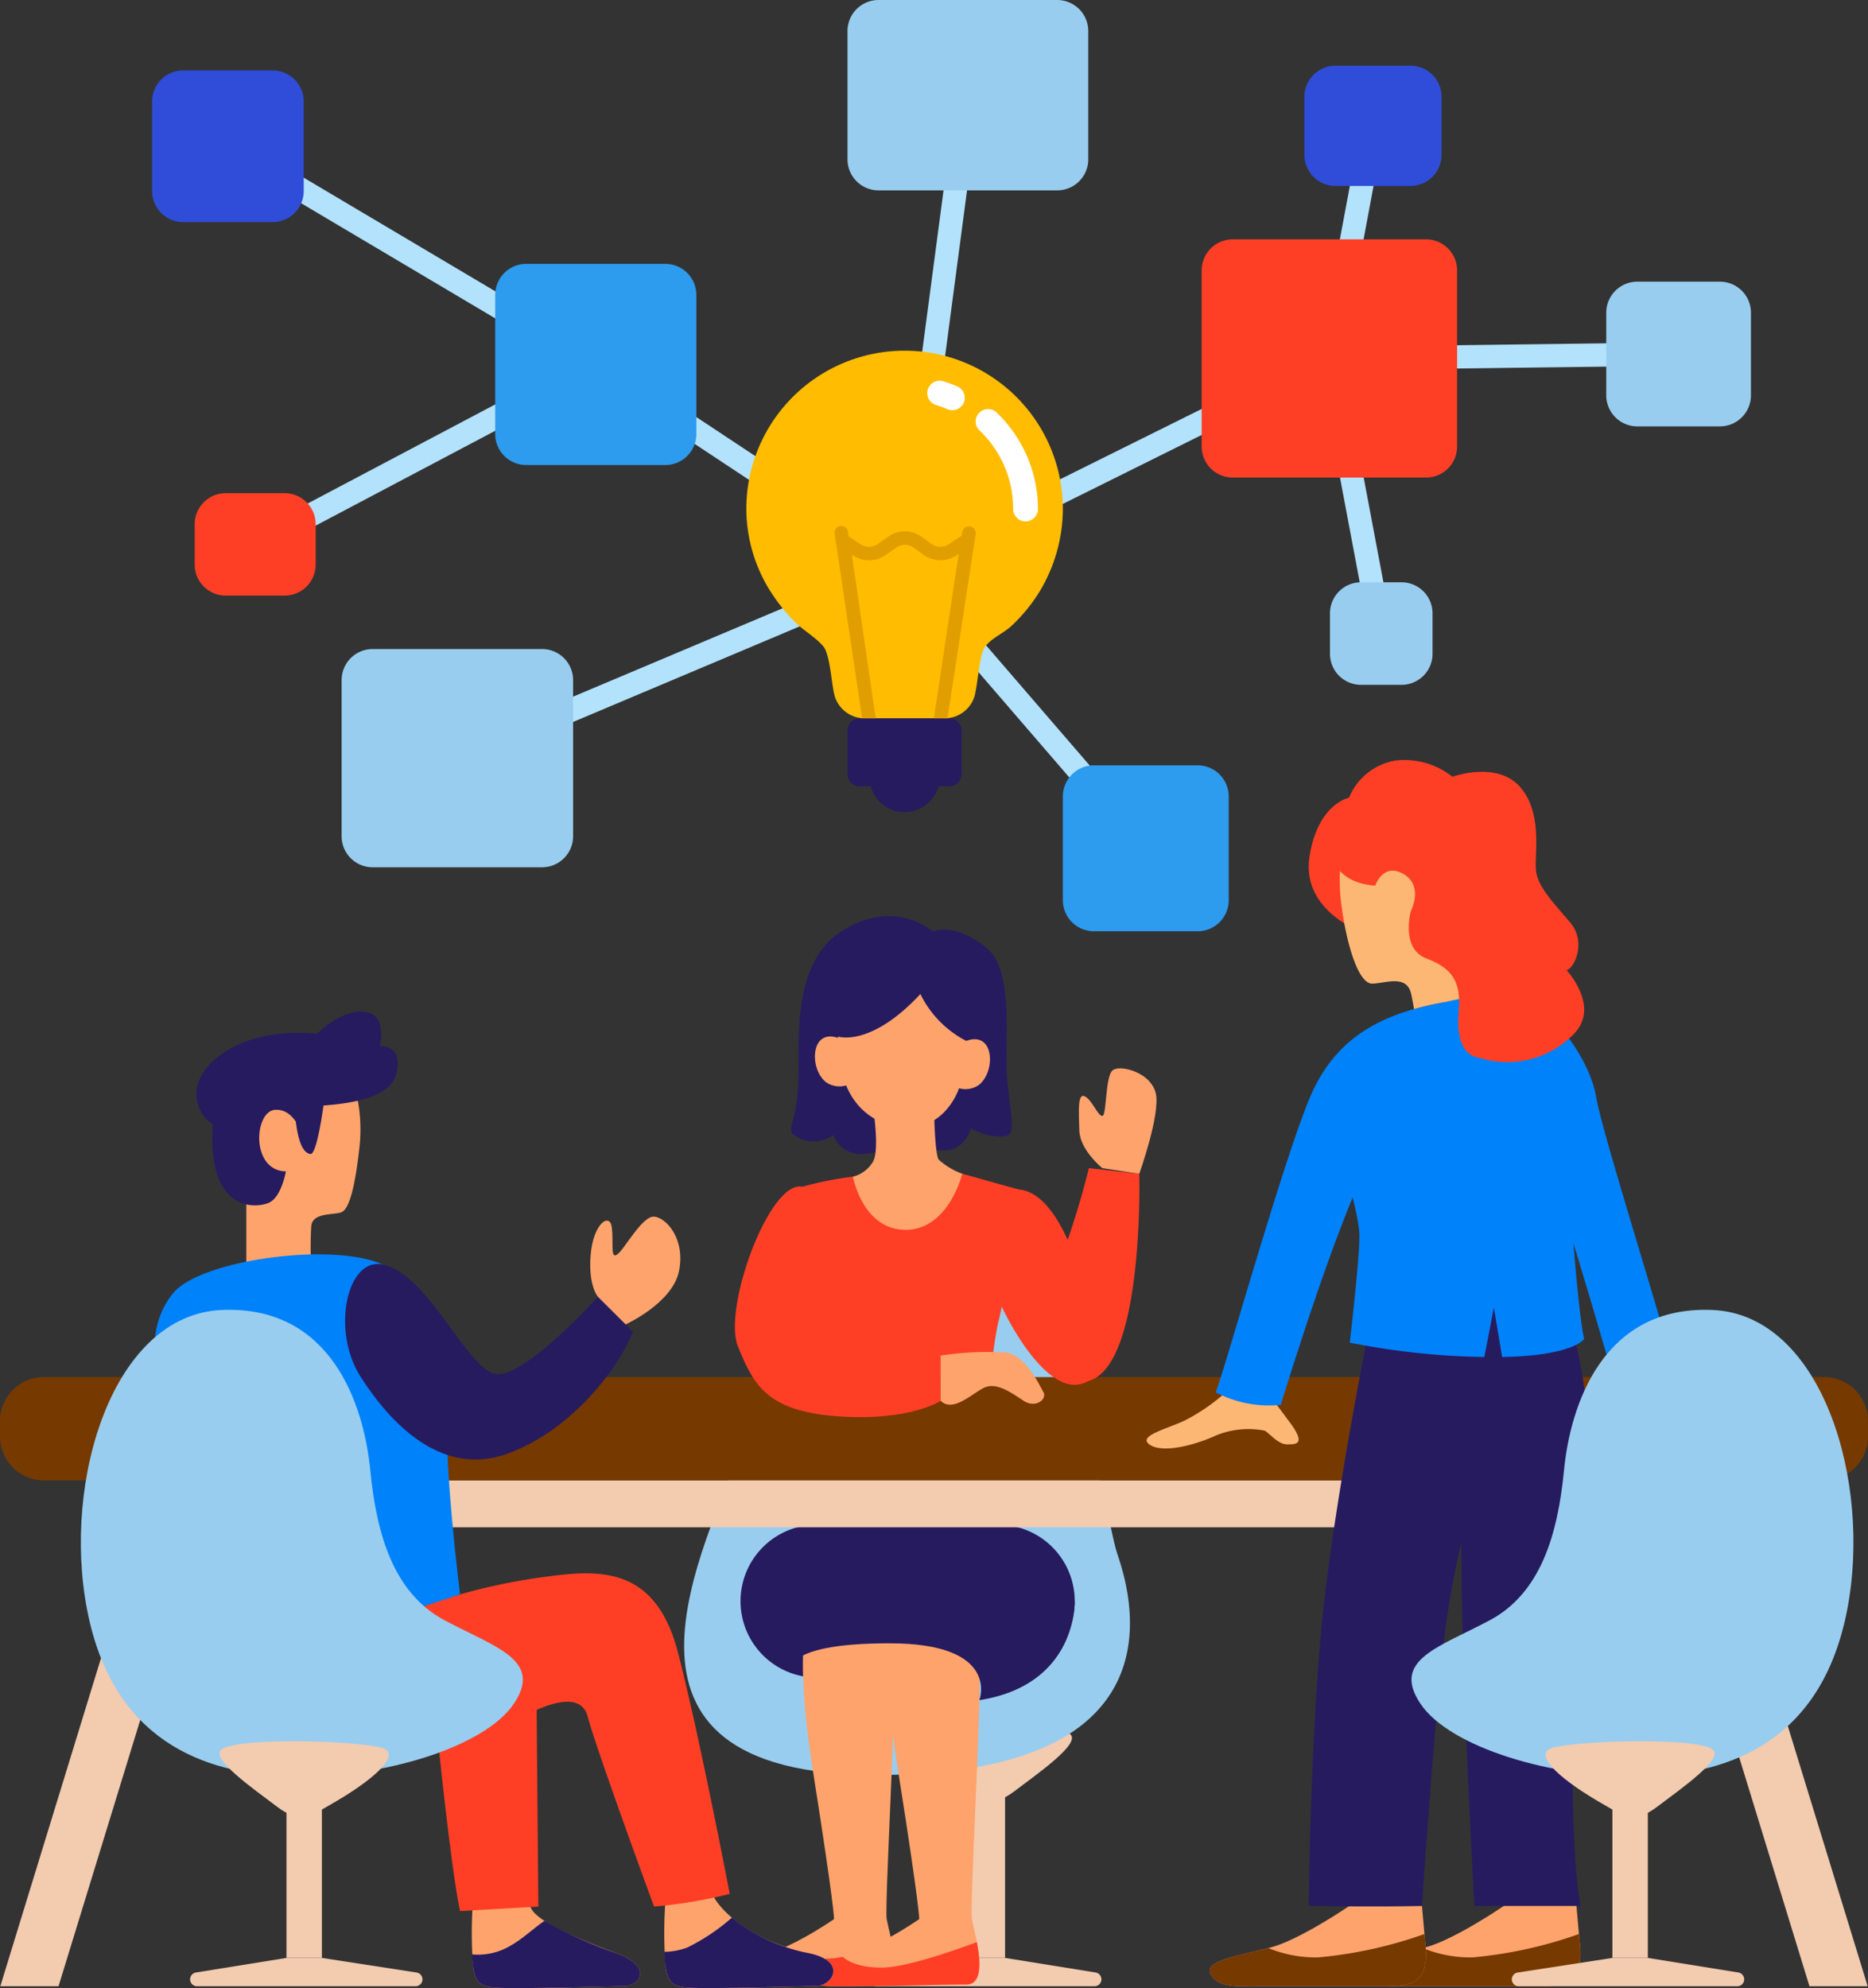 <svg xmlns="http://www.w3.org/2000/svg" width="164.33" height="174.853" viewBox="0 0 164.33 174.853">
  <rect x="0" y="0" width="164.33" height="174.853" fill="#333333" stroke="none"/>
  <g id="_3937889_brainstorming_business_corporate_meeting_office_icon" data-name="3937889_brainstorming_business_corporate_meeting_office_icon" transform="translate(-7.703 -0.229)">
    <path id="Caminho_187510" data-name="Caminho 187510" d="M138.673,223.165c-1.6-1.162-13.326-.727-14.425,0s1.24,2.806,4.935,4.9c1.549.879,2.509,1.743,4.628.135S139.748,223.947,138.673,223.165Z" transform="translate(-36.856 -70.44)" fill="#f3cbaf"/>
    <rect id="Retângulo_75785" data-name="Retângulo 75785" width="3.116" height="15.5" transform="translate(96.119 172.424) rotate(180)" fill="#f3cbaf"/>
    <path id="Caminho_187511" data-name="Caminho 187511" d="M120.245,254.839h19.22a.61.61,0,0,0,.611-.611v0a.611.611,0,0,0-.514-.6l-7.963-1.283h-3.116l-8.331,1.286a.611.611,0,0,0-.518.6h0A.611.611,0,0,0,120.245,254.839Z" transform="translate(-35.48 -79.915)" fill="#f3cbaf"/>
    <path id="Caminho_187512" data-name="Caminho 187512" d="M115.547,163.833c-14.763,0-11.965,7.092-14.771,15.569s-14.412,28.8,12,28.8,22.684-14.977,21.181-19.345S131.287,163.833,115.547,163.833Z" transform="translate(-27.931 -51.86)" fill="#98cdef"/>
    <path id="Caminho_187513" data-name="Caminho 187513" d="M125.757,210.012H109.8a6.719,6.719,0,0,1-6.72-6.72h0a6.719,6.719,0,0,1,6.72-6.72h15.96a6.719,6.719,0,0,1,6.72,6.72h0A6.719,6.719,0,0,1,125.757,210.012Z" transform="translate(-30.232 -62.238)" fill="#271b5f"/>
    <path id="Caminho_187514" data-name="Caminho 187514" d="M111.535,202.578c-4.135.777-4.957,6.107-3.1,17.885s1.8,12.677,1.8,12.677-4.81,3.389-7.81,3.457-4.4,2.451.453,2.451,9.384-.156,11.507-.156.675-4.646.483-5.752.839-19.036.661-21.835S115.345,201.862,111.535,202.578Z" transform="translate(-29.161 -64.124)" fill="#ffa36c"/>
    <path id="Caminho_187515" data-name="Caminho 187515" d="M103.51,251.6a5.7,5.7,0,0,1-1.085.147c-3,.068-4.4,2.451.453,2.451s9.384-.156,11.507-.156c1.406,0,1.245-2.035.921-3.733-1.991.744-6.265,2.244-8.377,2.244C104.769,252.549,103.829,251.9,103.51,251.6Z" transform="translate(-29.161 -79.27)" fill="#ffa36c"/>
    <path id="Caminho_187516" data-name="Caminho 187516" d="M122.506,202.578c-4.135.777-4.957,6.107-3.1,17.885s1.8,12.677,1.8,12.677-4.81,3.389-7.81,3.457-4.4,2.451.453,2.451,9.384-.156,11.507-.156.676-4.646.483-5.752.839-19.036.661-21.835S126.316,201.862,122.506,202.578Z" transform="translate(-32.638 -64.124)" fill="#ffa36c"/>
    <path id="Caminho_187517" data-name="Caminho 187517" d="M114.481,251.6a5.7,5.7,0,0,1-1.085.147c-3,.068-4.4,2.451.453,2.451s9.384-.156,11.507-.156c1.406,0,1.245-2.035.921-3.733-1.991.744-6.265,2.244-8.377,2.244C115.74,252.549,114.8,251.9,114.481,251.6Z" transform="translate(-32.638 -79.27)" fill="#ff3f25"/>
    <rect id="Retângulo_75786" data-name="Retângulo 75786" width="144.029" height="4.126" transform="translate(17.853 130.431)" fill="#f3cbaf"/>
    <path id="Caminho_187518" data-name="Caminho 187518" d="M115.321,151.631a29.675,29.675,0,0,0-4.447.882c-.934.415.025,10.482,1.1,12.66s.486,6.172.486,6.172h14.914a36.351,36.351,0,0,1,.688-6.722c.641-2.468,2.031-10.8,1.817-11.873l-4.945-1.379Z" transform="translate(-32.584 -47.91)" fill="#ff3f25"/>
    <path id="Caminho_187519" data-name="Caminho 187519" d="M122.066,119.553s-3.307-3-7.994-.053-3.641,10.45-3.862,13.7-1.025,3.848-.356,4.25a2.916,2.916,0,0,0,3.455,0,2.538,2.538,0,0,0,2.5,1.674,9.764,9.764,0,0,0,3.568-.87s3.056.8,4.364.469a2.662,2.662,0,0,0,1.673-1.882,4.99,4.99,0,0,0,2.515.744c1.406,0,1.206-.531.736-4.384s.793-10.214-2.048-12.356S122.066,119.553,122.066,119.553Z" transform="translate(-32.297 -37.396)" fill="#271b5f"/>
    <path id="Caminho_187520" data-name="Caminho 187520" d="M168.171,186.64H11.565A3.861,3.861,0,0,1,7.7,182.779v-1.362a3.861,3.861,0,0,1,3.862-3.862H168.171a3.861,3.861,0,0,1,3.862,3.862v1.362A3.862,3.862,0,0,1,168.171,186.64Z" transform="translate(0 -56.209)" fill="#763900"/>
    <path id="Caminho_187521" data-name="Caminho 187521" d="M12.863,235.351H7.741L21.4,190.857h5.122Z" transform="translate(-0.012 -60.426)" fill="#f3cbaf"/>
    <path id="Caminho_187522" data-name="Caminho 187522" d="M234.42,235.351h5.122l-13.66-44.494H220.76Z" transform="translate(-67.536 -60.426)" fill="#f3cbaf"/>
    <path id="Caminho_187523" data-name="Caminho 187523" d="M68.577,244.741a39.41,39.41,0,0,0,0,6c.289,1.845.94,1.845,4.05,1.845s7.592-.156,9.111-.156,2.748-1.688-.579-2.918-7.16-2.837-7.521-4.058Z" transform="translate(-19.256 -77.506)" fill="#ffa36c"/>
    <path id="Caminho_187524" data-name="Caminho 187524" d="M93.368,244.506a39.41,39.41,0,0,0,0,6c.289,1.845.94,1.845,4.05,1.845s7.592-.156,9.111-.156,2.893-2.194-.579-2.918c-5.284-1.1-8.111-4.058-8.472-5.278Z" transform="translate(-27.114 -77.271)" fill="#ffa36c"/>
    <path id="Caminho_187525" data-name="Caminho 187525" d="M64.117,222.239s1.113,11.122,1.938,15.056l6.89-.4-.166-19.043Z" transform="translate(-17.882 -68.982)" fill="#ff3f25"/>
    <path id="Caminho_187526" data-name="Caminho 187526" d="M81.173,250.413a36.236,36.236,0,0,1-6.3-2.835c-1.045.686-2.339,2.029-3.893,2.618a5.619,5.619,0,0,1-2.487.331,10.661,10.661,0,0,0,.1,1.116c.289,1.845.94,1.845,4.05,1.845s7.592-.156,9.111-.156S84.5,251.642,81.173,250.413Z" transform="translate(-19.269 -78.406)" fill="#271b5f"/>
    <path id="Caminho_187527" data-name="Caminho 187527" d="M195.7,245.648s-4.332,2.957-6.891,3.647-6.005,1.145-5.316,2.363,2.175,1.061,4.976,1.061h9.79c2.658,0,4.449.007,4.134-3.532l-.314-3.539Z" transform="translate(-55.694 -77.794)" fill="#ffa36c"/>
    <path id="Caminho_187528" data-name="Caminho 187528" d="M188.564,250.506c-2.529.654-5.739,1.119-5.072,2.3.689,1.218,2.175,1.061,4.976,1.061h9.79c2.658,0,4.449.007,4.134-3.532-.036-.4-.066-.749-.094-1.064a37.989,37.989,0,0,1-9.383,2.058A11.115,11.115,0,0,1,188.564,250.506Z" transform="translate(-55.694 -78.942)" fill="#763900"/>
    <path id="Caminho_187529" data-name="Caminho 187529" d="M48.093,137.661a14,14,0,0,1,.93,6.643c-.4,3.72-.93,5.58-1.594,5.846s-2.524,0-2.658,1.2a32.656,32.656,0,0,0,0,3.72l-5.713.665v-7.706S34.275,133.276,48.093,137.661Z" transform="translate(-9.685 -43.306)" fill="#ffa36c"/>
    <path id="Caminho_187530" data-name="Caminho 187530" d="M40.863,144.548s-.382,2.231-1.466,2.742-5.483.956-4.973-6.885a3.174,3.174,0,0,1-1.275-3.634c.765-2.359,4.527-4.91,10.456-4.335,0,0,2.592-2.612,4.718-1.785,1.147.446,1.02,2.359.765,2.869,0,0,1.53-.115,1.594,1.313s-.191,3.469-6.5,3.915C44.178,138.745,40.8,139.829,40.863,144.548Z" transform="translate(-8.011 -41.29)" fill="#271b5f"/>
    <path id="Caminho_187531" data-name="Caminho 187531" d="M45,145.679s-.671-2.67-2.52-2.543-2.168,5.356.956,5.419Z" transform="translate(-10.58 -45.298)" fill="#ffa36c"/>
    <path id="Caminho_187532" data-name="Caminho 187532" d="M45.643,142.112s.007,4.436,1.4,4.591c.574.064,1.147-4.272,1.147-4.272Z" transform="translate(-12.026 -44.975)" fill="#271b5f"/>
    <path id="Caminho_187533" data-name="Caminho 187533" d="M27.96,172.883s-1.433-4.443,1.29-7.739,17.242-4.9,19.728-1.52a25.415,25.415,0,0,1,4.349,13.846c0,4.873,1.147,14.189,1.147,14.189a68.692,68.692,0,0,1-15.716,3.583C29.679,196.245,27.96,172.883,27.96,172.883Z" transform="translate(-6.302 -51.198)" fill="#0082fb"/>
    <path id="Caminho_187534" data-name="Caminho 187534" d="M55.429,163.03c-3.115-.631-4.517,5.8-1.928,9.859s7.082,8.878,12.891,6.8,9.973-7.782,11.07-10.741l-3.069-3.069s-6.138,6.8-8.768,6.8S59.607,163.876,55.429,163.03Z" transform="translate(-14.089 -51.592)" fill="#271b5f"/>
    <path id="Caminho_187535" data-name="Caminho 187535" d="M65.384,204.68a52.959,52.959,0,0,1,7.887-1.6c4.64-.605,9.381-.706,11.3,6.758s4.539,21.184,4.539,21.184a41.315,41.315,0,0,1-6.658,1.11s-4.943-13.416-5.851-16.745-7.216.958-7.216.958L62,205.791Z" transform="translate(-17.211 -64.22)" fill="#ff3f25"/>
    <path id="Caminho_187536" data-name="Caminho 187536" d="M106.667,253.186c1.463-.12,2.664-2.2-.708-2.906a15.229,15.229,0,0,1-6.746-3.121,17.759,17.759,0,0,1-3.926,2.63,5.925,5.925,0,0,1-2.02.378,11.909,11.909,0,0,0,.111,1.341c.281,1.79.908,1.843,3.785,1.845C100.349,253.351,104.815,253.2,106.667,253.186Z" transform="translate(-27.122 -78.273)" fill="#271b5f"/>
    <path id="Caminho_187537" data-name="Caminho 187537" d="M84.4,163.942s-.878-.988-.635-3.735,1.7-3.718,1.862-2.342-.162,2.823.486,2.342,2.186-3.395,3.237-3.313,2.752,1.942,2.186,4.776-4.7,4.7-4.7,4.7Z" transform="translate(-24.097 -49.66)" fill="#ffa36c"/>
    <path id="Caminho_187538" data-name="Caminho 187538" d="M121.862,122.643c-4.88-.418-6.81,4.66-6.092,9.677s4.36,5.914,6.092,5.914,4.48-1.374,4.958-5.794S126.044,123,121.862,122.643Z" transform="translate(-34.209 -38.796)" fill="#ffa36c"/>
    <path id="Caminho_187539" data-name="Caminho 187539" d="M115.548,134.277s-1.356-1.041-2.287-.341-.745,2.89.373,3.774a2.069,2.069,0,0,0,2.376,0Z" transform="translate(-33.271 -42.306)" fill="#ffa36c"/>
    <path id="Caminho_187540" data-name="Caminho 187540" d="M130.774,134.632s1.356-1.041,2.287-.341.745,2.89-.373,3.774a2.069,2.069,0,0,1-2.376,0Z" transform="translate(-38.865 -42.419)" fill="#ffa36c"/>
    <path id="Caminho_187541" data-name="Caminho 187541" d="M119.34,142.919s.571,3.528,0,4.618a2.861,2.861,0,0,1-1.779,1.349s.846,4.67,4.634,4.67,4.981-4.929,4.981-4.929a6.3,6.3,0,0,1-2.076-1.245c-.363-.571-.408-4.67-.408-4.67Z" transform="translate(-34.823 -45.165)" fill="#ffa36c"/>
    <path id="Caminho_187542" data-name="Caminho 187542" d="M108.292,153.032c-2.936-.605-7.016,10.754-5.678,14.024s2.441,5.724,8.8,6.17,9.037-1.361,9.037-1.361V167.28s-8.176-.335-9.663-2.137S113.821,154.171,108.292,153.032Z" transform="translate(-30.002 -48.429)" fill="#ff3f25"/>
    <path id="Caminho_187543" data-name="Caminho 187543" d="M137.5,153.388c3.334.251,5.2,6.5,6.014,8.955s2.9,7.359-.595,8.176-7.73-7.627-8.251-10.577S135.051,153.2,137.5,153.388Z" transform="translate(-40.2 -48.547)" fill="#ff3f25"/>
    <path id="Caminho_187544" data-name="Caminho 187544" d="M128.855,174.617a27.4,27.4,0,0,1,5.823-.265c1.7.318,2.9,2.917,3.225,3.5s-.679,1.442-1.74.747-2.363-1.649-3.436-1.172-2.747,2.238-3.872,1.172v-3.983Z" transform="translate(-38.403 -55.164)" fill="#ffa36c"/>
    <path id="Caminho_187545" data-name="Caminho 187545" d="M146.16,150.649l4.429.493s.45,16.814-4.429,18.211-4.278-6.383-2.852-9.7A76.307,76.307,0,0,0,146.16,150.649Z" transform="translate(-42.662 -47.681)" fill="#ff3f25"/>
    <path id="Caminho_187546" data-name="Caminho 187546" d="M148.721,146.574s-1.968-1.583-2.022-3.3-.161-3.336.484-3.013,1.139,1.722,1.538,1.722.237-3.551.936-4.035,3.336.215,3.766,2.044-1.451,7.079-1.451,7.079Z" transform="translate(-44.046 -43.606)" fill="#ffa36c"/>
    <path id="Caminho_187547" data-name="Caminho 187547" d="M115.423,129.727s2.851,1.016,7.27-3.733a9.153,9.153,0,0,0,4.035,4.124l1.255-3.784s-1.785-5.156-6.416-5.156a6.322,6.322,0,0,0-6.48,4.47A17.029,17.029,0,0,0,115.423,129.727Z" transform="translate(-34.022 -38.339)" fill="#271b5f"/>
    <path id="Caminho_187548" data-name="Caminho 187548" d="M205.722,171.68a40.745,40.745,0,0,1,1.4,9.934c0,3.459-.7,4.563-.7,4.563s-1.613,27.909,0,36.024h-9.354s-1.441-25.528-1.092-35.009,1.092-15.513,1.092-15.513h8.655Z" transform="translate(-59.662 -54.347)" fill="#271b5f"/>
    <path id="Caminho_187549" data-name="Caminho 187549" d="M175.8,245.648s-4.332,2.957-6.891,3.647-6.005,1.145-5.316,2.363,2.175,1.061,4.976,1.061h9.79c2.658,0,4.449.007,4.134-3.532l-.314-3.539Z" transform="translate(-49.386 -77.794)" fill="#ffa36c"/>
    <path id="Caminho_187550" data-name="Caminho 187550" d="M168.666,250.506c-2.529.654-5.739,1.119-5.072,2.3.689,1.218,2.175,1.061,4.976,1.061h9.79c2.658,0,4.449.007,4.134-3.532-.036-.4-.066-.749-.094-1.064a37.989,37.989,0,0,1-9.383,2.058A11.115,11.115,0,0,1,168.666,250.506Z" transform="translate(-49.387 -78.942)" fill="#763900"/>
    <path id="Caminho_187551" data-name="Caminho 187551" d="M162.035,179.911a16.969,16.969,0,0,1-3.314,2.218c-1.649.77-4.233,1.374-3.024,2.144s4.1-.055,5.761-.824a7.52,7.52,0,0,1,4.3-.44c.385.165,1.154,1.21,1.979,1.21s1.7.014.22-1.972l-1.484-1.986Z" transform="translate(-46.813 -56.956)" fill="#fbb773"/>
    <path id="Caminho_187552" data-name="Caminho 187552" d="M181.441,169.828s-3.272,16.213-4.165,26.774-1.014,23.311-1.014,23.311,5.97.107,9.962,0c0,0,1.209-18.248,2.155-25.019a75.977,75.977,0,0,1,2.73-12.126,8.58,8.58,0,0,0,3.083-5.841,57.39,57.39,0,0,0,0-8.154l-1.641-4.31Z" transform="translate(-53.43 -52.06)" fill="#271b5f"/>
    <path id="Caminho_187553" data-name="Caminho 187553" d="M184.579,129.24c-5.636.957-9.462,3.061-11.694,7.7s-7.971,25.254-8.609,26.636a10.034,10.034,0,0,0,5.739,1.1s5.846-19.378,9.034-23.629S184.579,129.24,184.579,129.24Z" transform="translate(-49.631 -40.894)" fill="#0082fb"/>
    <path id="Caminho_187554" data-name="Caminho 187554" d="M203.423,129.24c2.976.638,6.058,5.208,6.59,8.4s6.058,20.514,6.7,23.49c0,0-3.188,1.445-5.208,1.2,0,0-5.634-20.014-7.547-23.2S203.423,129.24,203.423,129.24Z" transform="translate(-61.887 -40.894)" fill="#0082fb"/>
    <path id="Caminho_187555" data-name="Caminho 187555" d="M200.059,136.721c-.107-5.8-2.9-7.377-3.826-7.7a11.59,11.59,0,0,0-6.588,0c-5.506,1.37-9.355,7.121-9.388,10.48s1.733,8.014,1.733,10.14-.85,9.353-.85,9.353a65.425,65.425,0,0,0,11.837,1.266l.841-4.348.725,4.347c6.269-.109,7.219-1.584,7.219-1.584C201.127,156.023,200.165,142.524,200.059,136.721Z" transform="translate(-54.697 -40.68)" fill="#0082fb"/>
    <g id="Grupo_104515" data-name="Grupo 104515" transform="translate(123.413 11.105)">
      <path id="Caminho_187556" data-name="Caminho 187556" d="M177.113,37.846l4.065-21.693,2.014.378-3.6,19.234,29.471-.376.026,2.049Z" transform="translate(-177.113 -16.153)" fill="#b3e2fc"/>
    </g>
    <g id="Grupo_104516" data-name="Grupo 104516" transform="translate(123.645 31.574)">
      <rect id="Retângulo_75787" data-name="Retângulo 75787" width="2.049" height="24.619" transform="translate(0 0.38) rotate(-10.678)" fill="#b3e2fc"/>
    </g>
    <g id="Grupo_104517" data-name="Grupo 104517" transform="translate(47.539 49.062)">
      <path id="Caminho_187557" data-name="Caminho 187557" d="M126.212,98.171,105.53,74.192,66.823,90.515l-.8-1.889,40.08-16.9,21.656,25.108Z" transform="translate(-66.027 -71.725)" fill="#b3e2fc"/>
    </g>
    <g id="Grupo_104518" data-name="Grupo 104518" transform="translate(29.674 31.093)">
      <path id="Caminho_187558" data-name="Caminho 187558" d="M96.962,65.474,70.253,47.8,40.827,63.339l-.957-1.811,30.5-16.11L98.092,63.765Z" transform="translate(-39.87 -45.417)" fill="#b3e2fc"/>
    </g>
    <g id="Grupo_104519" data-name="Grupo 104519" transform="translate(27.232 12.213)">
      <rect id="Retângulo_75788" data-name="Retângulo 75788" width="2.049" height="37.623" transform="matrix(0.51, -0.86, 0.86, 0.51, 0, 1.762)" fill="#b3e2fc"/>
    </g>
    <g id="Grupo_104520" data-name="Grupo 104520" transform="translate(86.063 8.467)">
      <path id="Caminho_187559" data-name="Caminho 187559" d="M122.429,55.892l5.769-43.6,2.031.268-5.264,39.786L160.56,34.664l.912,1.835Z" transform="translate(-122.429 -12.29)" fill="#b3e2fc"/>
    </g>
    <path id="XMLID_6_" d="M131.674,59.31a13.923,13.923,0,1,0-27.847,0,13.708,13.708,0,0,0,1.91,6.9,16.075,16.075,0,0,0,2.214,2.886c.8.848,1.871,1.4,2.632,2.276.657.757.736,3.6,1.053,4.5a2.766,2.766,0,0,0,2.61,1.852h7.019a2.766,2.766,0,0,0,2.606-1.839c.27-.759.455-3.651.876-4.332.524-.848,1.695-1.283,2.414-1.97a14.69,14.69,0,0,0,2.412-2.925A14.149,14.149,0,0,0,131.674,59.31Z" transform="translate(-30.47 -14.314)" fill="#ffbc00"/>
    <path id="XMLID_5_" d="M129.335,51.847a1.084,1.084,0,0,1-.431-.089,9.338,9.338,0,0,0-.979-.359,1.093,1.093,0,1,1,.637-2.091,11.678,11.678,0,0,1,1.206.442,1.093,1.093,0,0,1-.432,2.1Z" transform="translate(-37.863 -15.542)" fill="#fff"/>
    <path id="XMLID_3_" d="M137.742,62.771a1.093,1.093,0,0,1-1.093-1.093,9.464,9.464,0,0,0-2.991-6.935,1.093,1.093,0,0,1,1.5-1.587,11.788,11.788,0,0,1,3.674,8.523A1.093,1.093,0,0,1,137.742,62.771Z" transform="translate(-39.818 -16.682)" fill="#fff"/>
    <path id="Caminho_187560" data-name="Caminho 187560" d="M127.122,67.995a.59.59,0,0,0-.682.481l-.057.329-1.141.757a1.347,1.347,0,0,1-1.526-.031l-.863-.624a2.519,2.519,0,0,0-2.932-.016l-.925.654a1.349,1.349,0,0,1-1.518.02l-1.036-.692-.073-.434a.59.59,0,1,0-1.164.2l2.5,16.82a.591.591,0,0,0,.581.492.6.6,0,0,0,.1-.008.59.59,0,0,0,.484-.68l-2.156-14.788.113.076a2.537,2.537,0,0,0,2.854-.038l.925-.654a1.34,1.34,0,0,1,1.559.008l.863.624a2.532,2.532,0,0,0,2.87.058l.212-.141-2.235,14.852a.591.591,0,0,0,.481.682.567.567,0,0,0,.1.009.591.591,0,0,0,.581-.49l2.568-16.78A.591.591,0,0,0,127.122,67.995Z" transform="translate(-34.074 -21.465)" fill="#e19e00"/>
    <path id="Caminho_187561" data-name="Caminho 187561" d="M125.833,92.74h-7.905a1.071,1.071,0,0,0-1.07,1.07v3.828a1.071,1.071,0,0,0,1.07,1.07h.964a3.1,3.1,0,0,0,5.976,0h.964a1.071,1.071,0,0,0,1.07-1.07V93.81A1.07,1.07,0,0,0,125.833,92.74Z" transform="translate(-34.6 -29.325)" fill="#271b5f"/>
    <path id="Caminho_187562" data-name="Caminho 187562" d="M135.307,16.973H119.59a2.732,2.732,0,0,1-2.732-2.732V2.961A2.732,2.732,0,0,1,119.59.229h15.717a2.732,2.732,0,0,1,2.732,2.732v11.28A2.732,2.732,0,0,1,135.307,16.973Z" transform="translate(-34.6)" fill="#98cdef"/>
    <path id="Caminho_187563" data-name="Caminho 187563" d="M182.214,52H165.205a2.732,2.732,0,0,1-2.732-2.732V33.783a2.732,2.732,0,0,1,2.732-2.732h17.009a2.732,2.732,0,0,1,2.732,2.732V49.272A2.732,2.732,0,0,1,182.214,52Z" transform="translate(-49.06 -9.77)" fill="#ff3f25"/>
    <path id="Caminho_187564" data-name="Caminho 187564" d="M185.039,19.262h-6.6a2.732,2.732,0,0,1-2.732-2.732V11.42a2.732,2.732,0,0,1,2.732-2.732h6.6a2.732,2.732,0,0,1,2.732,2.732v5.11A2.732,2.732,0,0,1,185.039,19.262Z" transform="translate(-53.255 -2.681)" fill="#304dd9"/>
    <path id="Caminho_187565" data-name="Caminho 187565" d="M224.582,49.227h-7.265a2.732,2.732,0,0,1-2.732-2.732V39.231a2.732,2.732,0,0,1,2.732-2.732h7.265a2.732,2.732,0,0,1,2.732,2.732V46.5A2.732,2.732,0,0,1,224.582,49.227Z" transform="translate(-65.578 -11.497)" fill="#98cdef"/>
    <path id="Caminho_187566" data-name="Caminho 187566" d="M185.291,84.228h-3.56A2.732,2.732,0,0,1,179,81.5v-3.56a2.732,2.732,0,0,1,2.732-2.732h3.56a2.732,2.732,0,0,1,2.732,2.732V81.5A2.732,2.732,0,0,1,185.291,84.228Z" transform="translate(-54.298 -23.766)" fill="#98cdef"/>
    <path id="Caminho_187567" data-name="Caminho 187567" d="M156.456,113.375h-9.128a2.732,2.732,0,0,1-2.732-2.732v-9.128a2.732,2.732,0,0,1,2.732-2.732h9.128a2.732,2.732,0,0,1,2.732,2.732v9.128A2.732,2.732,0,0,1,156.456,113.375Z" transform="translate(-43.393 -31.24)" fill="#2d9bee"/>
    <path id="Caminho_187568" data-name="Caminho 187568" d="M69.335,103h-14.9a2.732,2.732,0,0,1-2.732-2.732V86.537a2.732,2.732,0,0,1,2.732-2.732h14.9a2.732,2.732,0,0,1,2.732,2.732v13.727A2.732,2.732,0,0,1,69.335,103Z" transform="translate(-13.947 -26.492)" fill="#98cdef"/>
    <path id="Caminho_187569" data-name="Caminho 187569" d="M40.691,72.744h-5.18a2.732,2.732,0,0,1-2.732-2.732V66.468a2.732,2.732,0,0,1,2.732-2.732h5.18a2.732,2.732,0,0,1,2.732,2.732v3.543A2.732,2.732,0,0,1,40.691,72.744Z" transform="translate(-7.949 -20.131)" fill="#ff3f25"/>
    <path id="Caminho_187570" data-name="Caminho 187570" d="M86.448,51.9H74.216a2.732,2.732,0,0,1-2.732-2.732V36.937a2.732,2.732,0,0,1,2.732-2.732H86.448a2.732,2.732,0,0,1,2.732,2.732V49.169A2.732,2.732,0,0,1,86.448,51.9Z" transform="translate(-20.218 -10.77)" fill="#2d9bee"/>
    <path id="Caminho_187571" data-name="Caminho 187571" d="M37.9,22.637H30.025a2.732,2.732,0,0,1-2.732-2.732V12.028A2.732,2.732,0,0,1,30.025,9.3H37.9a2.732,2.732,0,0,1,2.732,2.732v7.877A2.733,2.733,0,0,1,37.9,22.637Z" transform="translate(-6.21 -2.874)" fill="#304dd9"/>
    <path id="Caminho_187572" data-name="Caminho 187572" d="M30.506,168.908c9.692-.423,12.522,8.426,13.072,14.1s2.067,10.807,6.529,13.188,8.674,3.48,6.11,7.327-11.636,6.595-19.556,6.411-15.8-3.3-17.995-14.654S20.914,169.327,30.506,168.908Z" transform="translate(-3.3 -53.464)" fill="#98cdef"/>
    <path id="Caminho_187573" data-name="Caminho 187573" d="M36.17,225.165c1.6-1.162,13.326-.727,14.425,0s-1.24,2.806-4.935,4.9c-1.549.879-2.509,1.743-4.628.135S35.1,225.947,36.17,225.165Z" transform="translate(-8.964 -71.074)" fill="#f3cbaf"/>
    <rect id="Retângulo_75789" data-name="Retângulo 75789" width="3.116" height="14.134" transform="translate(32.904 158.289)" fill="#f3cbaf"/>
    <path id="Caminho_187574" data-name="Caminho 187574" d="M52.02,254.839H32.8a.61.61,0,0,1-.611-.611v0a.611.611,0,0,1,.514-.6l7.963-1.283h3.116l8.331,1.286a.611.611,0,0,1,.518.6h0A.612.612,0,0,1,52.02,254.839Z" transform="translate(-7.762 -79.915)" fill="#f3cbaf"/>
    <path id="Caminho_187575" data-name="Caminho 187575" d="M215.988,168.908c-9.692-.423-12.522,8.426-13.072,14.1s-2.067,10.807-6.529,13.188-8.674,3.48-6.11,7.327,11.636,6.595,19.556,6.411,15.8-3.3,17.995-14.654S225.579,169.327,215.988,168.908Z" transform="translate(-57.626 -53.464)" fill="#98cdef"/>
    <path id="Caminho_187576" data-name="Caminho 187576" d="M221.461,225.165c-1.6-1.162-13.326-.727-14.425,0s1.24,2.806,4.935,4.9c1.549.879,2.509,1.743,4.628.135S222.536,225.947,221.461,225.165Z" transform="translate(-63.099 -71.074)" fill="#f3cbaf"/>
    <rect id="Retângulo_75790" data-name="Retângulo 75790" width="3.116" height="14.134" transform="translate(152.665 172.424) rotate(180)" fill="#f3cbaf"/>
    <path id="Caminho_187577" data-name="Caminho 187577" d="M203.033,254.839h19.22a.61.61,0,0,0,.611-.611v0a.611.611,0,0,0-.514-.6l-7.963-1.283h-3.116l-8.331,1.286a.611.611,0,0,0-.518.6h0A.612.612,0,0,0,203.033,254.839Z" transform="translate(-61.723 -79.915)" fill="#f3cbaf"/>
    <path id="Caminho_187578" data-name="Caminho 187578" d="M180.758,113.156s-5.14-1.881-4.428-6.547,3.479-5.2,3.479-5.2a5.375,5.375,0,0,1,4.056-3.263,6.77,6.77,0,0,1,5.037,1.423s3.875-1.423,5.931.87,1.265,5.991,1.423,7.385,1.5,2.8,3,4.548.316,4.12-.316,4.2c0,0,3.084,3.282.553,5.713a8.156,8.156,0,0,1-8.145,2.02l-.87-9.463Z" transform="translate(-53.43 -31.021)" fill="#ff3f25"/>
    <path id="Caminho_187579" data-name="Caminho 187579" d="M183.093,119.3c1.149,0,3.064-.857,3.447.913.1.447.182.9.253,1.324a27.29,27.29,0,0,1,2.852-.634,14.529,14.529,0,0,1,3.507-.456,14.146,14.146,0,0,1-.2-2.3c0-2.682,4.788-18.577-8.618-14.556-3.94,1.182-4.4,5.171-3.926,8.81S181.944,119.3,183.093,119.3Z" transform="translate(-54.697 -32.561)" fill="#fbb773"/>
    <path id="Caminho_187580" data-name="Caminho 187580" d="M179.469,105.407c-.632,1.423-.531,4.518,3.57,4.829s3.136,2.215,3.136,2.215-.934,3.315,1.359,4.185,3.084,2.056,2.847,4.666.5,4.666,3.1,3.954,1.333-6.168,1.333-6.168l-.87-14.313-2.531-2.273-4.867-.969Z" transform="translate(-54.356 -32.112)" fill="#ff3f25"/>
    <path id="Caminho_187581" data-name="Caminho 187581" d="M184.829,113.663s.6-1.809,2.146-1.19,1.61,2.105.99,3.406-1.424,1.8-2.043,1.8Z" transform="translate(-56.146 -35.538)" fill="#fbb773"/>
    <path id="Caminho_187582" data-name="Caminho 187582" d="M134.35,204.461s.266,7.359-8.386,8.706c0,0,1.913-5-7.9-5s-8.661,2.612-8.661,2.612l-.413-8.768,7.7-1.751Z" transform="translate(-32.106 -63.407)" fill="#271b5f"/>
  </g>
</svg>
